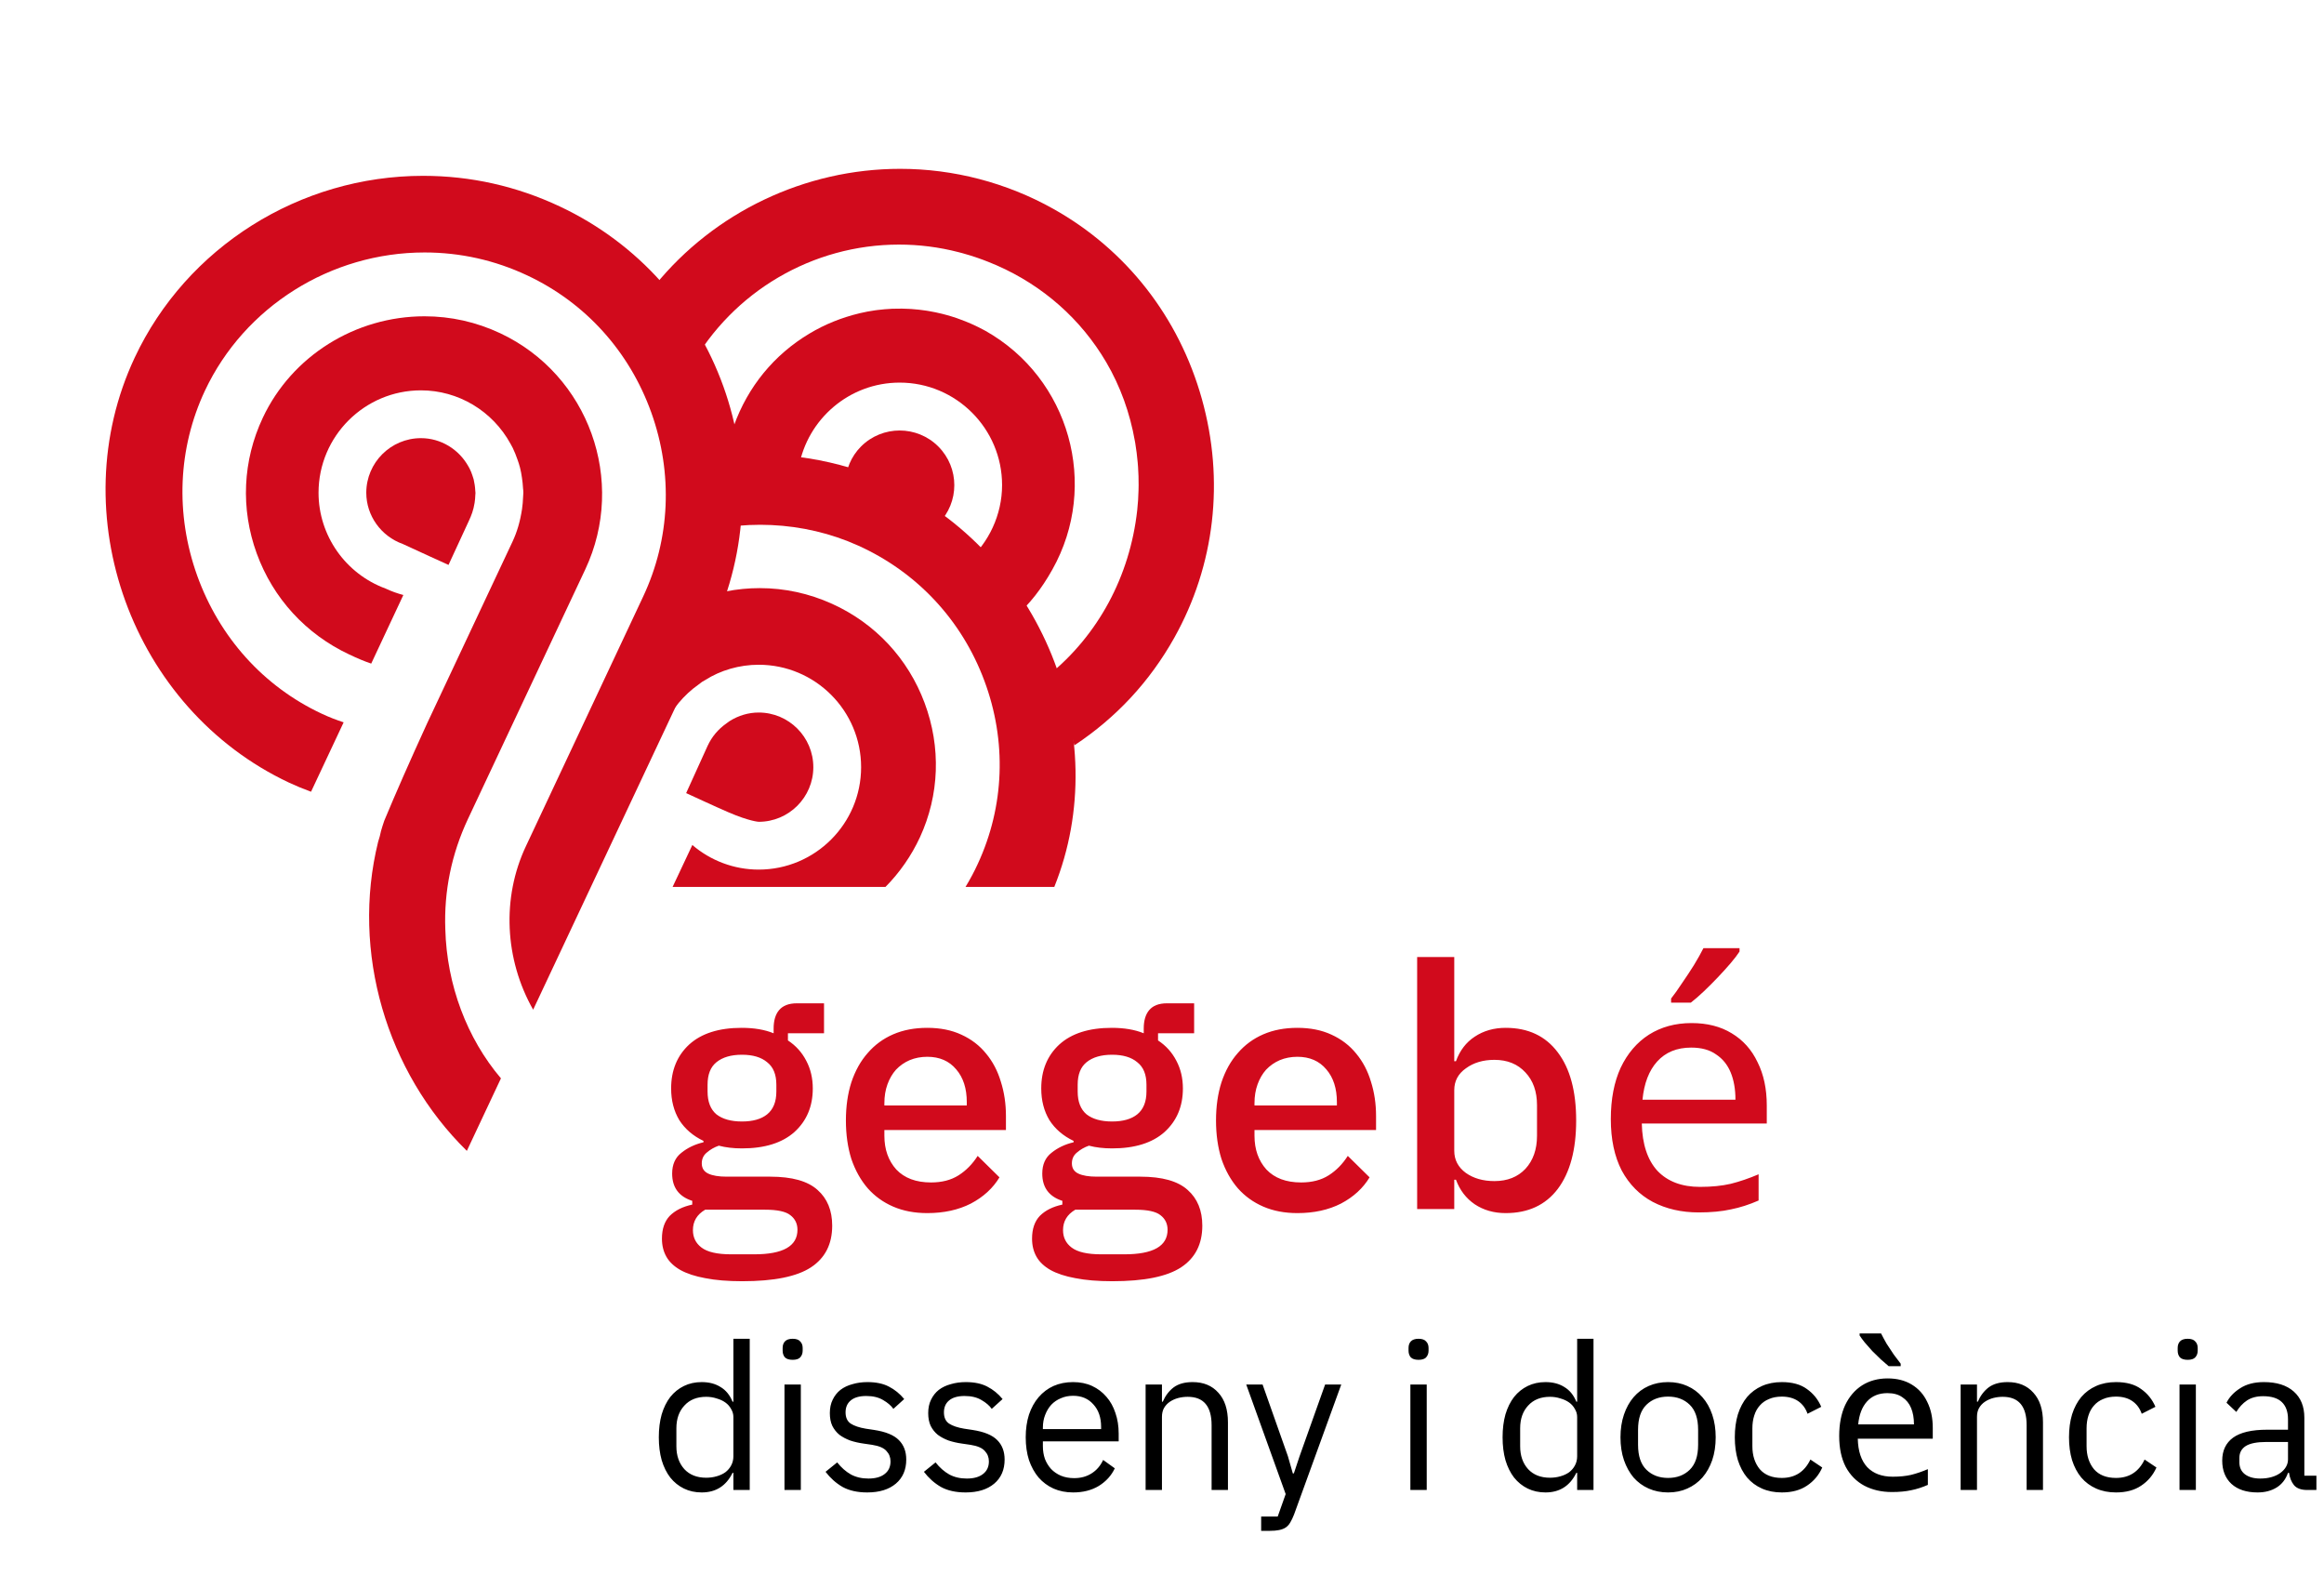 <svg width="273" height="185" viewBox="0 0 273 185" fill="none" xmlns="http://www.w3.org/2000/svg">
<path d="M54.84 135.171C45.388 125.911 41.232 111.779 44.418 98.874C44.568 98.434 44.686 97.96 44.756 97.609C44.859 97.247 44.971 96.888 45.136 96.403C46.491 93.144 48.145 89.394 50.162 84.981L60.203 63.62C60.73 62.496 61.094 61.283 61.32 59.813C61.39 59.323 61.432 58.835 61.445 58.424C61.461 58.246 61.477 58.06 61.477 57.876C61.477 57.672 61.461 57.475 61.443 57.381C61.422 56.943 61.375 56.522 61.314 56.115C61.257 55.709 61.186 55.311 61.084 54.918C60.997 54.59 60.9 54.273 60.79 53.98C60.628 53.503 60.444 53.052 60.23 52.604C60.156 52.465 60.086 52.326 59.973 52.127C57.848 48.249 53.82 45.846 49.45 45.846C42.817 45.846 37.419 51.242 37.419 57.876C37.419 62.884 40.577 67.393 45.299 69.128C45.975 69.448 46.677 69.699 47.382 69.883L43.606 77.94C42.828 77.678 41.979 77.322 41.03 76.871C35.928 74.479 32.071 70.263 30.156 64.998C28.248 59.752 28.502 54.095 30.874 49.061C34.275 41.824 41.733 37.149 49.866 37.149C52.961 37.149 55.951 37.82 58.765 39.141C69.16 44.03 73.638 56.474 68.751 66.877L66.652 71.34C62.748 79.654 58.807 88.036 54.973 96.183C53.039 100.302 52.143 104.673 52.311 109.151C52.486 115.673 54.845 121.944 58.846 126.653L54.84 135.171Z" fill="#D10A1C"/>
<path d="M47.316 63.892C44.756 62.98 43.027 60.562 43.027 57.876C43.027 54.338 45.909 51.461 49.45 51.461C51.763 51.461 53.909 52.748 55.049 54.826L55.188 55.085C55.306 55.316 55.398 55.554 55.489 55.827C55.547 55.984 55.597 56.149 55.644 56.312C55.688 56.516 55.725 56.718 55.762 56.946C55.796 57.174 55.822 57.404 55.827 57.598C55.833 57.7 55.843 57.797 55.854 57.902L55.833 58.172C55.827 58.452 55.801 58.727 55.751 59.063C55.623 59.894 55.371 60.554 55.075 61.18L52.686 66.35C52.686 66.35 48.407 64.408 47.316 63.892Z" fill="#D10A1C"/>
<path d="M62.629 118.589C59.273 112.673 58.924 105.438 61.78 99.385C66.361 89.614 70.951 79.842 75.553 70.063C78.731 63.3 79.072 55.63 76.514 48.471C73.939 41.281 68.771 35.558 61.953 32.356C58.141 30.561 54.076 29.652 49.876 29.652C38.842 29.652 28.714 36.025 24.076 45.88C20.898 52.651 20.575 60.363 23.159 67.595C25.771 74.856 30.954 80.615 37.767 83.812C38.637 84.226 39.523 84.561 40.367 84.839L36.538 92.991C35.637 92.661 34.741 92.291 33.955 91.922C15.484 83.243 7.188 60.376 15.827 41.994C21.917 29.028 35.212 20.651 49.706 20.651C55.284 20.651 60.69 21.862 65.766 24.252C84.376 33.001 92.399 55.266 83.657 73.883L62.629 118.589Z" fill="#D10A1C"/>
<path d="M108.065 98.341C107.056 100.513 105.68 102.492 104.016 104.171H79.01L81.329 99.245C83.462 101.074 86.216 102.135 89.122 102.135C95.762 102.135 101.155 96.74 101.155 90.105C101.155 83.471 95.762 78.075 89.122 78.075C86.856 78.075 84.631 78.728 82.849 79.868L82.485 80.077C82.338 80.177 82.194 80.284 82.066 80.394C80.326 81.618 78.929 83.298 78.028 85.239L69.184 104.171H60.94L74.702 74.9C78.612 71.194 83.882 69.075 89.245 69.075C92.18 69.075 95.034 69.695 97.733 70.914C102.798 73.201 106.663 77.336 108.612 82.559C110.557 87.765 110.357 93.37 108.065 98.341Z" fill="#D10A1C"/>
<path d="M80.602 93.151L83.12 87.607C83.615 86.538 84.344 85.66 85.347 84.953L85.699 84.698C86.744 84.038 87.926 83.687 89.123 83.687C92.666 83.687 95.541 86.567 95.541 90.107C95.541 93.641 92.666 96.521 89.123 96.521C89.123 96.521 88.033 96.464 85.586 95.41C84.174 94.805 80.602 93.151 80.602 93.151Z" fill="#D10A1C"/>
<path d="M123.848 104.17H113.419C113.951 103.292 114.436 102.391 114.86 101.463C118.005 94.679 118.275 87.038 115.633 79.956C112.987 72.841 107.728 67.208 100.828 64.087C94.385 61.176 86.912 60.874 80.243 63.099L84.737 53.542C91.626 52.859 98.606 53.967 104.41 56.671C122.36 65.025 130.973 86.446 123.848 104.17Z" fill="#D10A1C"/>
<path d="M119.184 72.495C117.515 70.132 115.657 67.954 113.621 65.979C116.16 63.733 117.714 60.46 117.714 56.972C117.714 50.34 112.316 44.937 105.684 44.937C99.788 44.937 94.87 49.203 93.845 54.813C91.096 54.069 88.256 53.579 85.355 53.349C85.462 52.717 85.586 52.104 85.743 51.514C85.845 51.147 85.947 50.778 86.128 50.236L86.204 50.018C87.852 45.419 90.923 41.664 95.09 39.175C96.885 38.098 98.829 37.307 101.006 36.785C101.599 36.644 102.204 36.531 102.806 36.447L103.063 36.413C103.64 36.34 104.229 36.293 104.793 36.264L105.078 36.259C105.652 36.238 106.237 36.245 106.808 36.28L107.075 36.295C107.644 36.332 108.207 36.398 108.768 36.479L109.116 36.536C109.63 36.623 110.141 36.728 110.662 36.856L111.199 36.998C111.608 37.113 112.02 37.236 112.407 37.37C112.725 37.482 113.042 37.6 113.385 37.736C113.626 37.831 113.872 37.936 114.098 38.035C114.624 38.268 115.14 38.52 115.746 38.85C125.643 44.416 129.178 56.993 123.625 66.885C122.352 69.168 120.887 71.023 119.184 72.495Z" fill="#D10A1C"/>
<path d="M137.945 74.903C135.058 80.055 131.119 84.294 126.206 87.541C125.462 84.722 124.445 81.968 123.169 79.308C128.979 74.604 132.731 67.702 133.59 59.912C133.672 59.129 133.729 58.348 133.742 57.583L133.753 56.996C133.758 56.286 133.735 55.573 133.687 54.852L133.645 54.323C133.575 53.555 133.483 52.79 133.355 52.025L133.318 51.823C132.731 48.48 131.599 45.361 129.956 42.555C126.987 37.495 122.53 33.554 117.085 31.167C116.839 31.057 116.595 30.957 116.189 30.795C115.738 30.617 115.293 30.439 114.863 30.297C114.244 30.082 113.626 29.891 113.026 29.728L112.596 29.616C110.314 29.023 107.961 28.727 105.6 28.727C95.462 28.727 86.086 34.233 81.131 43.095C80.358 44.476 79.708 45.904 79.182 47.358C79.137 42.681 78.388 38.014 76.941 33.517C83.916 24.92 94.576 19.829 105.739 19.829C112.015 19.829 118.238 21.453 123.733 24.53C132.291 29.32 138.488 37.243 141.179 46.842C143.867 56.417 142.715 66.382 137.945 74.903Z" fill="#D10A1C"/>
<path d="M104.434 59.099C106.205 60.063 107.838 61.143 109.316 62.265C109.633 62.042 109.942 61.801 110.222 61.52C112.73 59.015 112.73 54.951 110.222 52.441C107.715 49.936 103.65 49.936 101.143 52.441C99.972 53.62 99.361 55.14 99.29 56.686C100.949 57.352 102.678 58.143 104.434 59.099Z" fill="#D10A1C"/>
<path d="M86.151 172.984H86.055C85.303 174.52 84.095 175.288 82.431 175.288C81.663 175.288 80.967 175.136 80.343 174.832C79.719 174.528 79.183 174.096 78.735 173.536C78.303 172.976 77.967 172.296 77.727 171.496C77.503 170.696 77.391 169.8 77.391 168.808C77.391 167.816 77.503 166.92 77.727 166.12C77.967 165.32 78.303 164.64 78.735 164.08C79.183 163.52 79.719 163.088 80.343 162.784C80.967 162.48 81.663 162.328 82.431 162.328C83.295 162.328 84.031 162.52 84.639 162.904C85.263 163.272 85.735 163.848 86.055 164.632H86.151V157.24H88.071V175H86.151V172.984ZM82.959 173.56C83.391 173.56 83.799 173.504 84.183 173.392C84.583 173.28 84.927 173.12 85.215 172.912C85.503 172.688 85.727 172.424 85.887 172.12C86.063 171.8 86.151 171.44 86.151 171.04V166.432C86.151 166.096 86.063 165.784 85.887 165.496C85.727 165.192 85.503 164.936 85.215 164.728C84.927 164.52 84.583 164.36 84.183 164.248C83.799 164.12 83.391 164.056 82.959 164.056C81.871 164.056 81.015 164.4 80.391 165.088C79.767 165.76 79.455 166.648 79.455 167.752V169.864C79.455 170.968 79.767 171.864 80.391 172.552C81.015 173.224 81.871 173.56 82.959 173.56ZM93.113 159.712C92.697 159.712 92.393 159.616 92.201 159.424C92.025 159.216 91.937 158.952 91.937 158.632V158.32C91.937 158 92.025 157.744 92.201 157.552C92.393 157.344 92.697 157.24 93.113 157.24C93.529 157.24 93.825 157.344 94.001 157.552C94.193 157.744 94.289 158 94.289 158.32V158.632C94.289 158.952 94.193 159.216 94.001 159.424C93.825 159.616 93.529 159.712 93.113 159.712ZM92.153 162.616H94.073V175H92.153V162.616ZM101.873 175.288C100.721 175.288 99.753 175.072 98.969 174.64C98.201 174.192 97.537 173.6 96.977 172.864L98.345 171.76C98.825 172.368 99.361 172.84 99.953 173.176C100.545 173.496 101.233 173.656 102.017 173.656C102.833 173.656 103.465 173.48 103.913 173.128C104.377 172.776 104.609 172.28 104.609 171.64C104.609 171.16 104.449 170.752 104.129 170.416C103.825 170.064 103.265 169.824 102.449 169.696L101.465 169.552C100.889 169.472 100.361 169.352 99.881 169.192C99.401 169.016 98.977 168.792 98.609 168.52C98.257 168.232 97.977 167.88 97.769 167.464C97.577 167.048 97.481 166.552 97.481 165.976C97.481 165.368 97.593 164.84 97.817 164.392C98.041 163.928 98.345 163.544 98.729 163.24C99.129 162.936 99.601 162.712 100.145 162.568C100.689 162.408 101.273 162.328 101.897 162.328C102.905 162.328 103.745 162.504 104.417 162.856C105.105 163.208 105.705 163.696 106.217 164.32L104.945 165.472C104.673 165.088 104.273 164.744 103.745 164.44C103.217 164.12 102.553 163.96 101.753 163.96C100.953 163.96 100.345 164.136 99.929 164.488C99.529 164.824 99.329 165.288 99.329 165.88C99.329 166.488 99.529 166.928 99.929 167.2C100.345 167.472 100.937 167.672 101.705 167.8L102.665 167.944C104.041 168.152 105.017 168.552 105.593 169.144C106.169 169.72 106.457 170.48 106.457 171.424C106.457 172.624 106.049 173.568 105.233 174.256C104.417 174.944 103.297 175.288 101.873 175.288ZM113.428 175.288C112.276 175.288 111.308 175.072 110.524 174.64C109.756 174.192 109.092 173.6 108.532 172.864L109.9 171.76C110.38 172.368 110.916 172.84 111.508 173.176C112.1 173.496 112.788 173.656 113.572 173.656C114.388 173.656 115.02 173.48 115.468 173.128C115.932 172.776 116.164 172.28 116.164 171.64C116.164 171.16 116.004 170.752 115.684 170.416C115.38 170.064 114.82 169.824 114.004 169.696L113.02 169.552C112.444 169.472 111.916 169.352 111.436 169.192C110.956 169.016 110.532 168.792 110.164 168.52C109.812 168.232 109.532 167.88 109.324 167.464C109.132 167.048 109.036 166.552 109.036 165.976C109.036 165.368 109.148 164.84 109.372 164.392C109.596 163.928 109.9 163.544 110.284 163.24C110.684 162.936 111.156 162.712 111.7 162.568C112.244 162.408 112.828 162.328 113.452 162.328C114.46 162.328 115.3 162.504 115.972 162.856C116.66 163.208 117.26 163.696 117.772 164.32L116.5 165.472C116.228 165.088 115.828 164.744 115.3 164.44C114.772 164.12 114.108 163.96 113.308 163.96C112.508 163.96 111.9 164.136 111.484 164.488C111.084 164.824 110.884 165.288 110.884 165.88C110.884 166.488 111.084 166.928 111.484 167.2C111.9 167.472 112.492 167.672 113.26 167.8L114.22 167.944C115.596 168.152 116.572 168.552 117.148 169.144C117.724 169.72 118.012 170.48 118.012 171.424C118.012 172.624 117.604 173.568 116.788 174.256C115.972 174.944 114.852 175.288 113.428 175.288ZM126.059 175.288C125.211 175.288 124.443 175.136 123.755 174.832C123.083 174.528 122.499 174.096 122.003 173.536C121.523 172.96 121.147 172.28 120.875 171.496C120.619 170.696 120.491 169.8 120.491 168.808C120.491 167.832 120.619 166.944 120.875 166.144C121.147 165.344 121.523 164.664 122.003 164.104C122.499 163.528 123.083 163.088 123.755 162.784C124.443 162.48 125.211 162.328 126.059 162.328C126.891 162.328 127.635 162.48 128.291 162.784C128.947 163.088 129.507 163.512 129.971 164.056C130.435 164.584 130.787 165.216 131.027 165.952C131.283 166.688 131.411 167.496 131.411 168.376V169.288H122.507V169.864C122.507 170.392 122.587 170.888 122.747 171.352C122.923 171.8 123.163 172.192 123.467 172.528C123.787 172.864 124.171 173.128 124.619 173.32C125.083 173.512 125.603 173.608 126.179 173.608C126.963 173.608 127.643 173.424 128.219 173.056C128.811 172.688 129.267 172.16 129.587 171.472L130.955 172.456C130.555 173.304 129.931 173.992 129.083 174.52C128.235 175.032 127.227 175.288 126.059 175.288ZM126.059 163.936C125.531 163.936 125.051 164.032 124.619 164.224C124.187 164.4 123.811 164.656 123.491 164.992C123.187 165.328 122.947 165.728 122.771 166.192C122.595 166.64 122.507 167.136 122.507 167.68V167.848H129.347V167.584C129.347 166.48 129.043 165.6 128.435 164.944C127.843 164.272 127.051 163.936 126.059 163.936ZM134.575 175V162.616H136.495V164.632H136.591C136.895 163.928 137.319 163.368 137.863 162.952C138.423 162.536 139.167 162.328 140.095 162.328C141.375 162.328 142.383 162.744 143.119 163.576C143.871 164.392 144.247 165.552 144.247 167.056V175H142.327V167.392C142.327 165.168 141.391 164.056 139.519 164.056C139.135 164.056 138.759 164.104 138.391 164.2C138.039 164.296 137.719 164.44 137.431 164.632C137.143 164.824 136.911 165.072 136.735 165.376C136.575 165.664 136.495 166.008 136.495 166.408V175H134.575ZM155.66 162.616H157.556L152.012 177.88C151.868 178.248 151.724 178.552 151.58 178.792C151.436 179.048 151.26 179.248 151.052 179.392C150.844 179.536 150.58 179.64 150.26 179.704C149.956 179.768 149.58 179.8 149.132 179.8H148.148V178.12H150.092L151.028 175.48L146.396 162.616H148.316L151.292 171.04L151.868 173.056H151.988L152.66 171.04L155.66 162.616ZM166.637 159.712C166.221 159.712 165.917 159.616 165.725 159.424C165.549 159.216 165.461 158.952 165.461 158.632V158.32C165.461 158 165.549 157.744 165.725 157.552C165.917 157.344 166.221 157.24 166.637 157.24C167.053 157.24 167.349 157.344 167.525 157.552C167.717 157.744 167.813 158 167.813 158.32V158.632C167.813 158.952 167.717 159.216 167.525 159.424C167.349 159.616 167.053 159.712 166.637 159.712ZM165.677 162.616H167.597V175H165.677V162.616ZM185.269 172.984H185.173C184.421 174.52 183.213 175.288 181.549 175.288C180.781 175.288 180.085 175.136 179.461 174.832C178.837 174.528 178.301 174.096 177.853 173.536C177.421 172.976 177.085 172.296 176.845 171.496C176.621 170.696 176.509 169.8 176.509 168.808C176.509 167.816 176.621 166.92 176.845 166.12C177.085 165.32 177.421 164.64 177.853 164.08C178.301 163.52 178.837 163.088 179.461 162.784C180.085 162.48 180.781 162.328 181.549 162.328C182.413 162.328 183.149 162.52 183.757 162.904C184.381 163.272 184.853 163.848 185.173 164.632H185.269V157.24H187.189V175H185.269V172.984ZM182.077 173.56C182.509 173.56 182.917 173.504 183.301 173.392C183.701 173.28 184.045 173.12 184.333 172.912C184.621 172.688 184.845 172.424 185.005 172.12C185.181 171.8 185.269 171.44 185.269 171.04V166.432C185.269 166.096 185.181 165.784 185.005 165.496C184.845 165.192 184.621 164.936 184.333 164.728C184.045 164.52 183.701 164.36 183.301 164.248C182.917 164.12 182.509 164.056 182.077 164.056C180.989 164.056 180.133 164.4 179.509 165.088C178.885 165.76 178.573 166.648 178.573 167.752V169.864C178.573 170.968 178.885 171.864 179.509 172.552C180.133 173.224 180.989 173.56 182.077 173.56ZM195.95 175.288C195.118 175.288 194.358 175.136 193.67 174.832C192.982 174.528 192.39 174.096 191.894 173.536C191.414 172.96 191.038 172.28 190.766 171.496C190.494 170.696 190.358 169.8 190.358 168.808C190.358 167.832 190.494 166.944 190.766 166.144C191.038 165.344 191.414 164.664 191.894 164.104C192.39 163.528 192.982 163.088 193.67 162.784C194.358 162.48 195.118 162.328 195.95 162.328C196.782 162.328 197.534 162.48 198.206 162.784C198.894 163.088 199.486 163.528 199.982 164.104C200.478 164.664 200.862 165.344 201.134 166.144C201.406 166.944 201.542 167.832 201.542 168.808C201.542 169.8 201.406 170.696 201.134 171.496C200.862 172.28 200.478 172.96 199.982 173.536C199.486 174.096 198.894 174.528 198.206 174.832C197.534 175.136 196.782 175.288 195.95 175.288ZM195.95 173.584C196.99 173.584 197.838 173.264 198.494 172.624C199.15 171.984 199.478 171.008 199.478 169.696V167.92C199.478 166.608 199.15 165.632 198.494 164.992C197.838 164.352 196.99 164.032 195.95 164.032C194.91 164.032 194.062 164.352 193.406 164.992C192.75 165.632 192.422 166.608 192.422 167.92V169.696C192.422 171.008 192.75 171.984 193.406 172.624C194.062 173.264 194.91 173.584 195.95 173.584ZM209.308 175.288C208.444 175.288 207.668 175.136 206.98 174.832C206.292 174.528 205.708 174.096 205.228 173.536C204.764 172.976 204.404 172.296 204.148 171.496C203.908 170.696 203.788 169.8 203.788 168.808C203.788 167.816 203.908 166.92 204.148 166.12C204.404 165.32 204.764 164.64 205.228 164.08C205.708 163.52 206.292 163.088 206.98 162.784C207.668 162.48 208.444 162.328 209.308 162.328C210.54 162.328 211.524 162.6 212.26 163.144C213.012 163.672 213.572 164.368 213.94 165.232L212.332 166.048C212.108 165.408 211.74 164.912 211.228 164.56C210.716 164.208 210.076 164.032 209.308 164.032C208.732 164.032 208.228 164.128 207.796 164.32C207.364 164.496 207.004 164.752 206.716 165.088C206.428 165.408 206.212 165.8 206.068 166.264C205.924 166.712 205.852 167.208 205.852 167.752V169.864C205.852 170.952 206.14 171.848 206.716 172.552C207.308 173.24 208.172 173.584 209.308 173.584C210.86 173.584 211.98 172.864 212.668 171.424L214.06 172.36C213.66 173.256 213.06 173.968 212.26 174.496C211.476 175.024 210.492 175.288 209.308 175.288ZM221.738 161.896C222.842 161.896 223.786 162.136 224.57 162.616C225.37 163.096 225.978 163.776 226.394 164.656C226.826 165.52 227.042 166.536 227.042 167.704V168.976H218.234C218.266 170.432 218.634 171.544 219.338 172.312C220.058 173.064 221.058 173.44 222.338 173.44C223.154 173.44 223.874 173.368 224.498 173.224C225.138 173.064 225.794 172.84 226.466 172.552V174.4C225.81 174.688 225.162 174.896 224.522 175.024C223.882 175.168 223.122 175.24 222.242 175.24C221.026 175.24 219.946 174.992 219.002 174.496C218.074 174 217.346 173.264 216.818 172.288C216.306 171.296 216.05 170.088 216.05 168.664C216.05 167.256 216.282 166.048 216.746 165.04C217.226 164.032 217.89 163.256 218.738 162.712C219.602 162.168 220.602 161.896 221.738 161.896ZM221.714 163.624C220.706 163.624 219.906 163.952 219.314 164.608C218.738 165.248 218.394 166.144 218.282 167.296H224.834C224.834 166.56 224.722 165.92 224.498 165.376C224.274 164.832 223.93 164.408 223.466 164.104C223.018 163.784 222.434 163.624 221.714 163.624ZM220.97 156.616C221.146 156.968 221.362 157.368 221.618 157.816C221.89 158.248 222.17 158.672 222.458 159.088C222.762 159.504 223.034 159.864 223.274 160.168V160.456H221.858C221.586 160.232 221.282 159.968 220.946 159.664C220.61 159.344 220.274 159.016 219.938 158.68C219.618 158.328 219.322 157.992 219.05 157.672C218.794 157.352 218.594 157.08 218.45 156.856V156.616H220.97ZM230.317 175V162.616H232.237V164.632H232.333C232.637 163.928 233.061 163.368 233.605 162.952C234.165 162.536 234.909 162.328 235.837 162.328C237.117 162.328 238.125 162.744 238.861 163.576C239.613 164.392 239.989 165.552 239.989 167.056V175H238.069V167.392C238.069 165.168 237.133 164.056 235.261 164.056C234.877 164.056 234.501 164.104 234.133 164.2C233.781 164.296 233.461 164.44 233.173 164.632C232.885 164.824 232.653 165.072 232.477 165.376C232.317 165.664 232.237 166.008 232.237 166.408V175H230.317ZM248.566 175.288C247.702 175.288 246.926 175.136 246.238 174.832C245.55 174.528 244.966 174.096 244.486 173.536C244.022 172.976 243.662 172.296 243.406 171.496C243.166 170.696 243.046 169.8 243.046 168.808C243.046 167.816 243.166 166.92 243.406 166.12C243.662 165.32 244.022 164.64 244.486 164.08C244.966 163.52 245.55 163.088 246.238 162.784C246.926 162.48 247.702 162.328 248.566 162.328C249.798 162.328 250.782 162.6 251.518 163.144C252.27 163.672 252.83 164.368 253.198 165.232L251.59 166.048C251.366 165.408 250.998 164.912 250.486 164.56C249.974 164.208 249.334 164.032 248.566 164.032C247.99 164.032 247.486 164.128 247.054 164.32C246.622 164.496 246.262 164.752 245.974 165.088C245.686 165.408 245.47 165.8 245.326 166.264C245.182 166.712 245.11 167.208 245.11 167.752V169.864C245.11 170.952 245.398 171.848 245.974 172.552C246.566 173.24 247.43 173.584 248.566 173.584C250.118 173.584 251.238 172.864 251.926 171.424L253.318 172.36C252.918 173.256 252.318 173.968 251.518 174.496C250.734 175.024 249.75 175.288 248.566 175.288ZM256.988 159.712C256.572 159.712 256.268 159.616 256.076 159.424C255.9 159.216 255.812 158.952 255.812 158.632V158.32C255.812 158 255.9 157.744 256.076 157.552C256.268 157.344 256.572 157.24 256.988 157.24C257.404 157.24 257.7 157.344 257.876 157.552C258.068 157.744 258.164 158 258.164 158.32V158.632C258.164 158.952 258.068 159.216 257.876 159.424C257.7 159.616 257.404 159.712 256.988 159.712ZM256.028 162.616H257.948V175H256.028V162.616ZM271.028 175C270.308 175 269.788 174.808 269.468 174.424C269.164 174.04 268.972 173.56 268.892 172.984H268.772C268.5 173.752 268.052 174.328 267.428 174.712C266.804 175.096 266.06 175.288 265.196 175.288C263.884 175.288 262.86 174.952 262.124 174.28C261.404 173.608 261.044 172.696 261.044 171.544C261.044 170.376 261.468 169.48 262.316 168.856C263.18 168.232 264.516 167.92 266.324 167.92H268.772V166.696C268.772 165.816 268.532 165.144 268.052 164.68C267.572 164.216 266.836 163.984 265.844 163.984C265.092 163.984 264.46 164.152 263.948 164.488C263.452 164.824 263.036 165.272 262.7 165.832L261.548 164.752C261.884 164.08 262.42 163.512 263.156 163.048C263.892 162.568 264.82 162.328 265.94 162.328C267.444 162.328 268.612 162.696 269.444 163.432C270.276 164.168 270.692 165.192 270.692 166.504V173.32H272.108V175H271.028ZM265.508 173.656C265.988 173.656 266.428 173.6 266.828 173.488C267.228 173.376 267.572 173.216 267.86 173.008C268.148 172.8 268.372 172.56 268.532 172.288C268.692 172.016 268.772 171.72 268.772 171.4V169.36H266.228C265.124 169.36 264.316 169.52 263.804 169.84C263.308 170.16 263.06 170.624 263.06 171.232V171.736C263.06 172.344 263.276 172.816 263.708 173.152C264.156 173.488 264.756 173.656 265.508 173.656Z" fill="black"/>
<path d="M97.758 143.96C97.758 146.12 96.932 147.747 95.278 148.84C93.625 149.933 90.932 150.48 87.198 150.48C85.492 150.48 84.038 150.36 82.838 150.12C81.665 149.907 80.692 149.587 79.918 149.16C79.172 148.733 78.625 148.213 78.278 147.6C77.932 146.987 77.758 146.28 77.758 145.48C77.758 144.333 78.065 143.44 78.678 142.8C79.318 142.16 80.198 141.72 81.318 141.48V141.04C79.745 140.533 78.958 139.467 78.958 137.84C78.958 136.773 79.318 135.96 80.038 135.4C80.758 134.813 81.625 134.4 82.638 134.16V134C81.412 133.413 80.465 132.6 79.798 131.56C79.158 130.493 78.838 129.253 78.838 127.84C78.838 125.707 79.545 123.987 80.958 122.68C82.398 121.373 84.452 120.72 87.118 120.72C88.585 120.72 89.838 120.933 90.878 121.36V120.8C90.878 119.867 91.092 119.147 91.518 118.64C91.972 118.107 92.665 117.84 93.598 117.84H96.798V121.36H92.558V122.2C93.492 122.813 94.212 123.613 94.718 124.6C95.225 125.56 95.478 126.64 95.478 127.84C95.478 129.947 94.758 131.653 93.318 132.96C91.878 134.24 89.825 134.88 87.158 134.88C86.145 134.88 85.238 134.773 84.438 134.56C83.905 134.747 83.438 135.013 83.038 135.36C82.638 135.68 82.438 136.107 82.438 136.64C82.438 137.2 82.692 137.6 83.198 137.84C83.705 138.08 84.425 138.2 85.358 138.2H90.478C93.038 138.2 94.892 138.72 96.038 139.76C97.185 140.773 97.758 142.173 97.758 143.96ZM93.678 144.44C93.678 143.72 93.398 143.147 92.838 142.72C92.305 142.293 91.318 142.08 89.878 142.08H82.838C81.878 142.64 81.398 143.44 81.398 144.48C81.398 145.333 81.732 146.013 82.398 146.52C83.092 147.053 84.252 147.32 85.878 147.32H88.598C91.985 147.32 93.678 146.36 93.678 144.44ZM87.158 131.72C88.438 131.72 89.425 131.44 90.118 130.88C90.838 130.293 91.198 129.4 91.198 128.2V127.4C91.198 126.2 90.838 125.32 90.118 124.76C89.425 124.173 88.438 123.88 87.158 123.88C85.878 123.88 84.878 124.173 84.158 124.76C83.465 125.32 83.118 126.2 83.118 127.4V128.2C83.118 129.4 83.465 130.293 84.158 130.88C84.878 131.44 85.878 131.72 87.158 131.72ZM108.928 142.48C107.435 142.48 106.102 142.227 104.928 141.72C103.755 141.213 102.755 140.493 101.928 139.56C101.102 138.6 100.462 137.453 100.008 136.12C99.582 134.76 99.368 133.253 99.368 131.6C99.368 129.947 99.582 128.453 100.008 127.12C100.462 125.76 101.102 124.613 101.928 123.68C102.755 122.72 103.755 121.987 104.928 121.48C106.102 120.973 107.435 120.72 108.928 120.72C110.448 120.72 111.782 120.987 112.928 121.52C114.102 122.053 115.075 122.8 115.848 123.76C116.622 124.693 117.195 125.787 117.568 127.04C117.968 128.293 118.168 129.64 118.168 131.08V132.72H103.888V133.4C103.888 135 104.355 136.32 105.288 137.36C106.248 138.373 107.608 138.88 109.368 138.88C110.648 138.88 111.728 138.6 112.608 138.04C113.488 137.48 114.235 136.72 114.848 135.76L117.408 138.28C116.635 139.56 115.515 140.587 114.048 141.36C112.582 142.107 110.875 142.48 108.928 142.48ZM108.928 124.12C108.182 124.12 107.488 124.253 106.848 124.52C106.235 124.787 105.702 125.16 105.248 125.64C104.822 126.12 104.488 126.693 104.248 127.36C104.008 128.027 103.888 128.76 103.888 129.56V129.84H113.568V129.44C113.568 127.84 113.155 126.56 112.328 125.6C111.502 124.613 110.368 124.12 108.928 124.12ZM141.235 143.96C141.235 146.12 140.408 147.747 138.755 148.84C137.102 149.933 134.408 150.48 130.675 150.48C128.968 150.48 127.515 150.36 126.315 150.12C125.142 149.907 124.168 149.587 123.395 149.16C122.648 148.733 122.102 148.213 121.755 147.6C121.408 146.987 121.235 146.28 121.235 145.48C121.235 144.333 121.542 143.44 122.155 142.8C122.795 142.16 123.675 141.72 124.795 141.48V141.04C123.222 140.533 122.435 139.467 122.435 137.84C122.435 136.773 122.795 135.96 123.515 135.4C124.235 134.813 125.102 134.4 126.115 134.16V134C124.888 133.413 123.942 132.6 123.275 131.56C122.635 130.493 122.315 129.253 122.315 127.84C122.315 125.707 123.022 123.987 124.435 122.68C125.875 121.373 127.928 120.72 130.595 120.72C132.062 120.72 133.315 120.933 134.355 121.36V120.8C134.355 119.867 134.568 119.147 134.995 118.64C135.448 118.107 136.142 117.84 137.075 117.84H140.275V121.36H136.035V122.2C136.968 122.813 137.688 123.613 138.195 124.6C138.702 125.56 138.955 126.64 138.955 127.84C138.955 129.947 138.235 131.653 136.795 132.96C135.355 134.24 133.302 134.88 130.635 134.88C129.622 134.88 128.715 134.773 127.915 134.56C127.382 134.747 126.915 135.013 126.515 135.36C126.115 135.68 125.915 136.107 125.915 136.64C125.915 137.2 126.168 137.6 126.675 137.84C127.182 138.08 127.902 138.2 128.835 138.2H133.955C136.515 138.2 138.368 138.72 139.515 139.76C140.662 140.773 141.235 142.173 141.235 143.96ZM137.155 144.44C137.155 143.72 136.875 143.147 136.315 142.72C135.782 142.293 134.795 142.08 133.355 142.08H126.315C125.355 142.64 124.875 143.44 124.875 144.48C124.875 145.333 125.208 146.013 125.875 146.52C126.568 147.053 127.728 147.32 129.355 147.32H132.075C135.462 147.32 137.155 146.36 137.155 144.44ZM130.635 131.72C131.915 131.72 132.902 131.44 133.595 130.88C134.315 130.293 134.675 129.4 134.675 128.2V127.4C134.675 126.2 134.315 125.32 133.595 124.76C132.902 124.173 131.915 123.88 130.635 123.88C129.355 123.88 128.355 124.173 127.635 124.76C126.942 125.32 126.595 126.2 126.595 127.4V128.2C126.595 129.4 126.942 130.293 127.635 130.88C128.355 131.44 129.355 131.72 130.635 131.72ZM152.405 142.48C150.912 142.48 149.578 142.227 148.405 141.72C147.232 141.213 146.232 140.493 145.405 139.56C144.578 138.6 143.938 137.453 143.485 136.12C143.058 134.76 142.845 133.253 142.845 131.6C142.845 129.947 143.058 128.453 143.485 127.12C143.938 125.76 144.578 124.613 145.405 123.68C146.232 122.72 147.232 121.987 148.405 121.48C149.578 120.973 150.912 120.72 152.405 120.72C153.925 120.72 155.258 120.987 156.405 121.52C157.578 122.053 158.552 122.8 159.325 123.76C160.098 124.693 160.672 125.787 161.045 127.04C161.445 128.293 161.645 129.64 161.645 131.08V132.72H147.365V133.4C147.365 135 147.832 136.32 148.765 137.36C149.725 138.373 151.085 138.88 152.845 138.88C154.125 138.88 155.205 138.6 156.085 138.04C156.965 137.48 157.712 136.72 158.325 135.76L160.885 138.28C160.112 139.56 158.992 140.587 157.525 141.36C156.058 142.107 154.352 142.48 152.405 142.48ZM152.405 124.12C151.658 124.12 150.965 124.253 150.325 124.52C149.712 124.787 149.178 125.16 148.725 125.64C148.298 126.12 147.965 126.693 147.725 127.36C147.485 128.027 147.365 128.76 147.365 129.56V129.84H157.045V129.44C157.045 127.84 156.632 126.56 155.805 125.6C154.978 124.613 153.845 124.12 152.405 124.12ZM166.472 112.4H170.832V124.64H171.032C171.485 123.387 172.218 122.427 173.232 121.76C174.272 121.067 175.485 120.72 176.872 120.72C179.512 120.72 181.552 121.68 182.992 123.6C184.432 125.493 185.152 128.16 185.152 131.6C185.152 135.04 184.432 137.72 182.992 139.64C181.552 141.533 179.512 142.48 176.872 142.48C175.485 142.48 174.272 142.133 173.232 141.44C172.218 140.747 171.485 139.787 171.032 138.56H170.832V142H166.472V112.4ZM175.552 138.72C177.072 138.72 178.285 138.24 179.192 137.28C180.098 136.293 180.552 135 180.552 133.4V129.8C180.552 128.2 180.098 126.92 179.192 125.96C178.285 124.973 177.072 124.48 175.552 124.48C174.218 124.48 173.098 124.813 172.192 125.48C171.285 126.12 170.832 126.973 170.832 128.04V135.16C170.832 136.227 171.285 137.093 172.192 137.76C173.098 138.4 174.218 138.72 175.552 138.72ZM198.703 120.16C200.543 120.16 202.117 120.56 203.423 121.36C204.757 122.16 205.77 123.293 206.463 124.76C207.183 126.2 207.543 127.893 207.543 129.84V131.96H192.863C192.917 134.387 193.53 136.24 194.703 137.52C195.903 138.773 197.57 139.4 199.703 139.4C201.063 139.4 202.263 139.28 203.303 139.04C204.37 138.773 205.463 138.4 206.583 137.92V141C205.49 141.48 204.41 141.827 203.343 142.04C202.277 142.28 201.01 142.4 199.543 142.4C197.517 142.4 195.717 141.987 194.143 141.16C192.597 140.333 191.383 139.107 190.503 137.48C189.65 135.827 189.223 133.813 189.223 131.44C189.223 129.093 189.61 127.08 190.383 125.4C191.183 123.72 192.29 122.427 193.703 121.52C195.143 120.613 196.81 120.16 198.703 120.16ZM198.663 123.04C196.983 123.04 195.65 123.587 194.663 124.68C193.703 125.747 193.13 127.24 192.943 129.16H203.863C203.863 127.933 203.677 126.867 203.303 125.96C202.93 125.053 202.357 124.347 201.583 123.84C200.837 123.307 199.863 123.04 198.663 123.04ZM204.343 111.76C204.103 112.133 203.757 112.587 203.303 113.12C202.85 113.653 202.343 114.213 201.783 114.8C201.25 115.36 200.703 115.907 200.143 116.44C199.61 116.947 199.103 117.387 198.623 117.76H196.303V117.28C196.703 116.773 197.13 116.173 197.583 115.48C198.063 114.787 198.53 114.08 198.983 113.36C199.437 112.613 199.81 111.947 200.103 111.36H204.343V111.76Z" fill="#D10A1C"/>
</svg>
